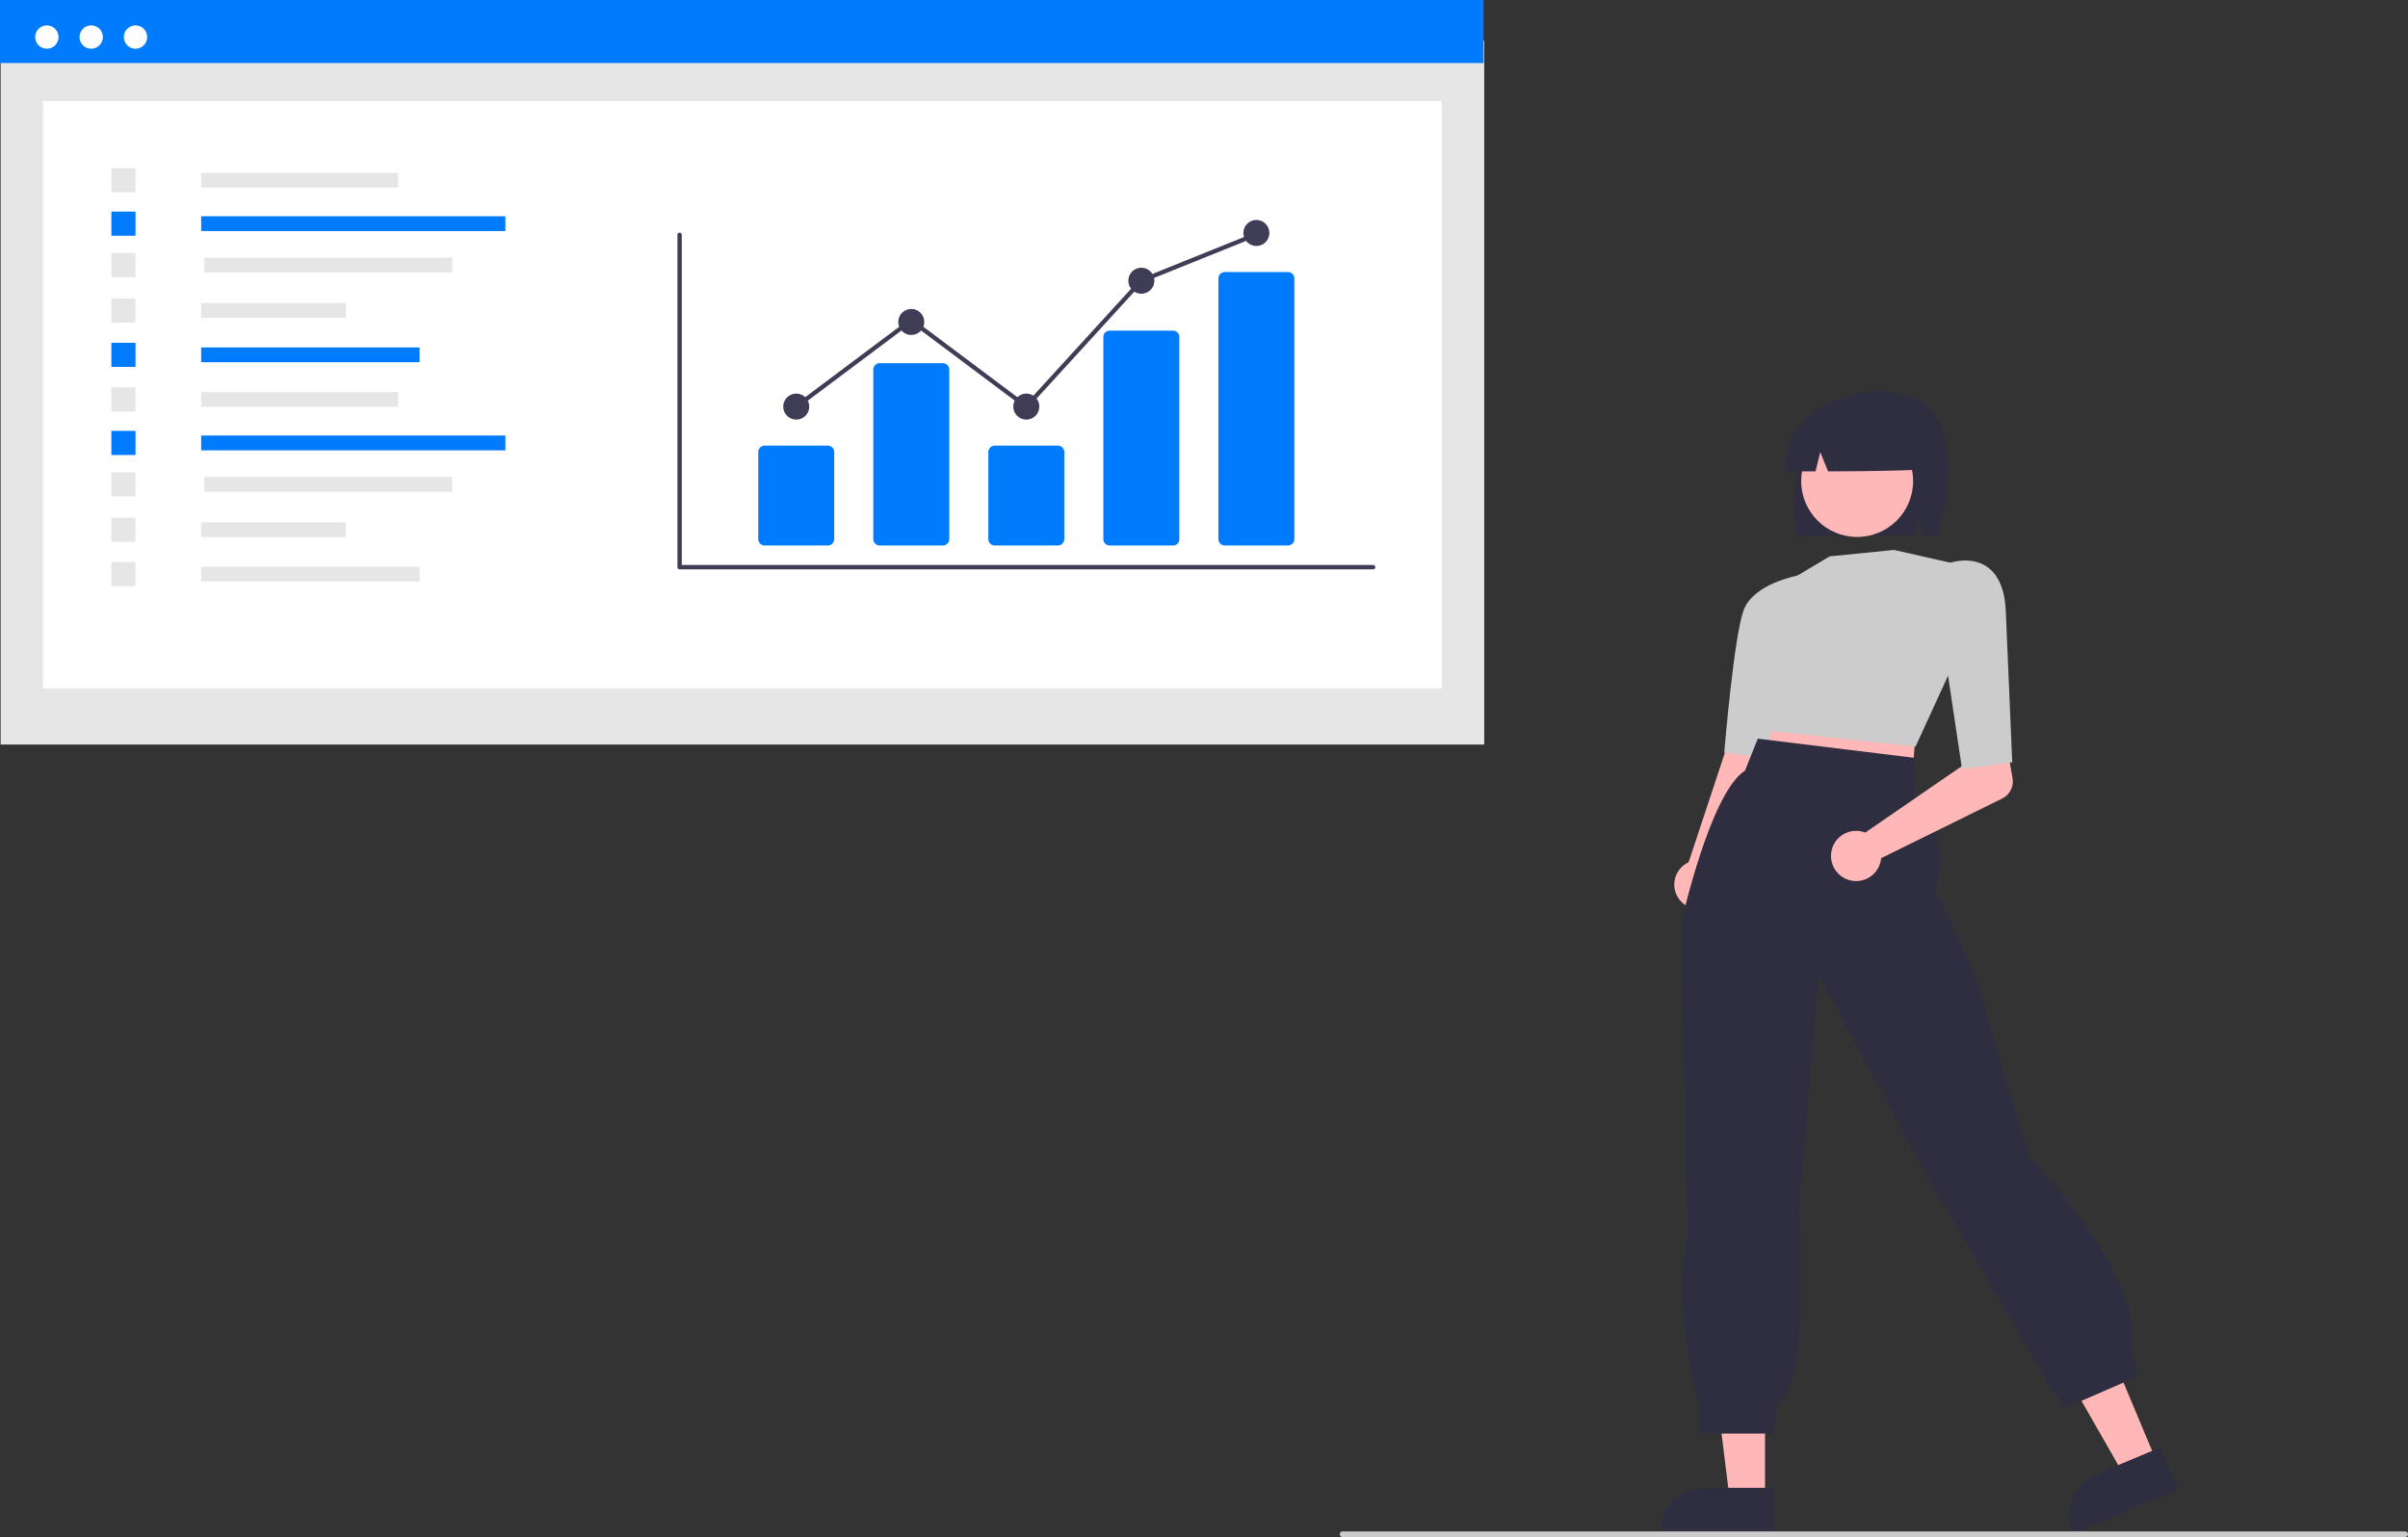 <svg xmlns="http://www.w3.org/2000/svg" data-name="Layer 1" width="863.359" height="551.172"><rect width="100%" height="100%" fill="#333333" stroke="none"/><path data-name="Rectangle 62" fill="#e6e6e6" d="M.227 14.583h531.924V266.99H.227z"/><path data-name="Rectangle 75" fill="#fff" d="M15.437 36.227H516.94v210.591H15.437z"/><path data-name="Rectangle 80" fill="#007bfc" d="M0 0h531.924v22.598H0z"/><circle data-name="Ellipse 90" cx="16.793" cy="13.288" r="4.188" fill="#fff"/><circle data-name="Ellipse 91" cx="32.691" cy="13.288" r="4.188" fill="#fff"/><circle data-name="Ellipse 92" cx="48.589" cy="13.288" r="4.188" fill="#fff"/><path d="M492.323 204.167H243.664a.778.778 0 01-.778-.778V84.207a.778.778 0 011.557 0V202.61h247.88a.778.778 0 010 1.556z" fill="#3f3d56"/><path d="M296.792 195.607h-22.616a2.313 2.313 0 01-2.31-2.31V162.12a2.313 2.313 0 012.31-2.31h22.616a2.313 2.313 0 012.31 2.31v31.177a2.313 2.313 0 01-2.31 2.31zM338.036 195.607H315.42a2.313 2.313 0 01-2.31-2.31V132.55a2.313 2.313 0 012.31-2.31h22.616a2.313 2.313 0 012.31 2.31v60.748a2.313 2.313 0 01-2.31 2.31zM379.28 195.607h-22.616a2.313 2.313 0 01-2.31-2.31V162.12a2.313 2.313 0 012.31-2.31h22.616a2.313 2.313 0 012.31 2.31v31.177a2.313 2.313 0 01-2.31 2.31zM420.524 195.607h-22.616a2.262 2.262 0 01-2.31-2.205v-72.63a2.262 2.262 0 012.31-2.206h22.616a2.262 2.262 0 012.31 2.206v72.63a2.262 2.262 0 01-2.31 2.205zM461.768 195.607h-22.616a2.313 2.313 0 01-2.31-2.31V99.865a2.313 2.313 0 012.31-2.31h22.616a2.313 2.313 0 012.31 2.31v93.432a2.313 2.313 0 01-2.31 2.31z" fill="#007bfc"/><circle cx="285.484" cy="145.803" r="4.669" fill="#3f3d56"/><circle cx="326.728" cy="115.454" r="4.669" fill="#3f3d56"/><circle cx="367.972" cy="145.803" r="4.669" fill="#3f3d56"/><circle cx="409.216" cy="100.668" r="4.669" fill="#3f3d56"/><circle cx="450.46" cy="83.548" r="4.669" fill="#3f3d56"/><path fill="#3f3d56" d="M368.07 146.849l-41.342-30.966-40.778 30.543-.933-1.246 41.711-31.242 41.145 30.819 40.888-44.744.164-.067 41.244-16.618.582 1.444-41.08 16.551-41.601 45.526z"/><path fill="#e6e6e6" d="M72.127 61.967h70.631v5.309H72.127z"/><path fill="#007bfc" d="M72.127 77.552h109.069v5.309H72.127z"/><path fill="#e6e6e6" d="M73.261 92.394h88.889v5.309H73.261zM72.127 108.68h51.892v5.309H72.127z"/><path fill="#007bfc" d="M72.127 124.587h78.318v5.309H72.127z"/><path fill="#e6e6e6" d="M39.935 60.297h8.649v8.649h-8.649z"/><path fill="#007bfc" d="M39.935 75.882h8.649v8.649h-8.649z"/><path fill="#e6e6e6" d="M39.935 90.724h8.649v8.649h-8.649zM39.935 107.01h8.649v8.649h-8.649z"/><path fill="#007bfc" d="M39.935 122.917h8.649v8.649h-8.649z"/><path fill="#e6e6e6" d="M72.127 140.594h70.631v5.309H72.127z"/><path fill="#007bfc" d="M72.127 156.179h109.069v5.309H72.127z"/><path fill="#e6e6e6" d="M73.261 171.021h88.889v5.309H73.261zM72.127 187.307h51.892v5.309H72.127zM72.127 203.214h78.318v5.309H72.127zM39.935 138.924h8.649v8.649h-8.649z"/><path fill="#007bfc" d="M39.935 154.509h8.649v8.649h-8.649z"/><path fill="#e6e6e6" d="M39.935 169.351h8.649V178h-8.649zM39.935 185.637h8.649v8.649h-8.649zM39.935 201.544h8.649v8.649h-8.649z"/><path d="M645.58 162.802c2.975-9.481 9.74-18.177 19.096-21.382 9.357-3.205 25.68-.21 30.092 8.688 6.36 12.822 3.503 28.525.13 42.448a344.823 344.823 0 00-5.312-.233l-2.518-8.391v8.308c-13.89-.43-28.352-.16-42.821.117-1.297-9.856-1.643-20.073 1.332-29.555z" fill="#2f2e41"/><path fill="#ffb7b7" d="M773.219 524.09l-11.686 4.897-24.449-42.74 17.246-7.228 18.889 45.071z"/><path d="M780.946 534.168l-37.678 15.79-.2-.476a15.902 15.902 0 018.52-20.812l23.012-9.644z" fill="#2f2e41"/><path d="M601.859 322.194a8.766 8.766 0 013.556-12.962l25.116-75.786 16.82 8.971-29.977 71.674a8.813 8.813 0 01-15.515 8.103zM632.825 537.677l-12.67-.001-6.027-48.869 18.699.001-.002 48.869z" fill="#ffb7b7"/><path d="M636.056 549.958l-40.853-.001v-.517a15.902 15.902 0 0115.901-15.9H636.057z" fill="#2f2e41"/><path fill="#ffb7b7" d="M683.623 259.72l2.871 7.464-.574 7.464-55.119-6.889 1.723-6.316 6.315-7.464 44.784 5.741z"/><circle cx="665.859" cy="172.485" r="20.067" fill="#ffb8b8"/><path d="M686.799 267.72l-54.657-5.815-2.368-7.744c-.736-1.009-7.673-10.84-6.135-20.67a17.118 17.118 0 017.395-11.462l13.29-15.56 11.69-6.959 23.047-2.304.08.018 20.69 4.682-.25 37.928z" fill="#ccc"/><path d="M633.519 271.739l-15.313-1.818.04-.481c.14-1.691 3.49-41.514 6.92-50.66 3.503-9.344 18.68-12.255 19.324-12.374l.186-.034 3.372 2.024-9.307 29.085z" fill="#ccc"/><path d="M686.494 271.778v12.753s14.928 19.4 6.89 34.327c0 0 17.225 32.153 18.373 43.636l16.076 52.823s40.191 40.19 36.746 68.898l2.297 9.187-26.411 11.483-5.742-8.038-44.784-76.937-37.894-70.047-6.89 82.678s4.593 64.306-8.038 71.196l-1.149 10.335h-26.804v-9.824s-9.941-34.96-4.2-61.372l-2.297-111.386s10.335-47.08 22.967-55.12l4.593-11.482z" fill="#2f2e41"/><path d="M667.406 298.146a9.028 9.028 0 011.358.42l35.032-24.114-.802-10.3 15.387-3.242 3.192 18.098a6.86 6.86 0 01-3.722 7.344l-43.394 21.4a9.002 9.002 0 11-7.051-9.606z" fill="#ffb7b7"/><path d="M703.465 275.784l-7.13-47.568-5.853-24.573 8.745-1.827c.238-.089 7.358-2.496 13.107 1.38 4.138 2.79 6.43 8.083 6.812 15.734l2.317 54.43z" fill="#ccc"/><path d="M652.07 146.354a25.205 25.205 0 0138.32 21.997c-11.216.516-23 .65-34.947.674l-2.824-6.911-1.665 6.916q-5.46 0-10.942-.015a25.735 25.735 0 0112.059-22.66z" fill="#2f2e41"/><path d="M862.36 551.172h-381a1 1 0 110-2h381a1 1 0 010 2z" fill="#cbcbcb"/></svg>